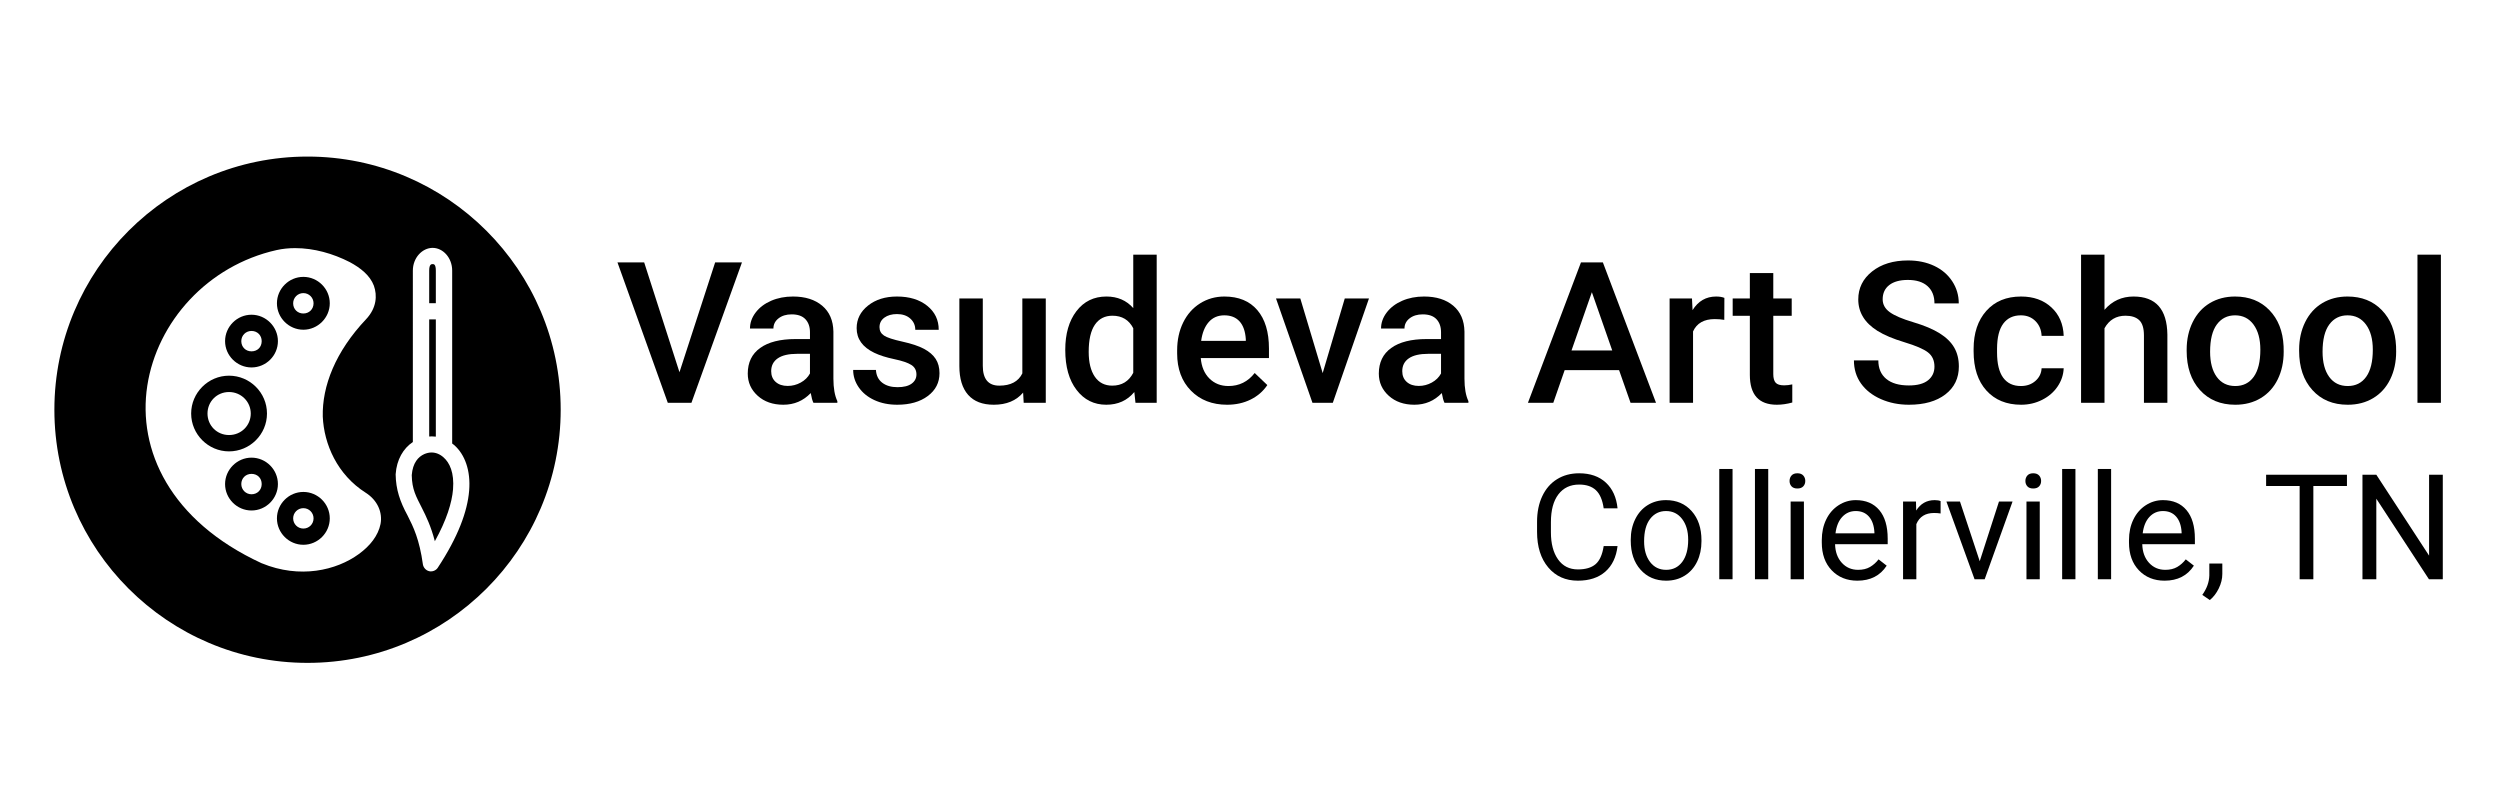 <?xml version="1.0" encoding="utf-8"?>
<!-- Generator: Adobe Illustrator 17.0.0, SVG Export Plug-In . SVG Version: 6.00 Build 0)  -->
<!DOCTYPE svg PUBLIC "-//W3C//DTD SVG 1.1//EN" "http://www.w3.org/Graphics/SVG/1.1/DTD/svg11.dtd">
<svg version="1.1" id="Layer_1" xmlns="http://www.w3.org/2000/svg" xmlns:xlink="http://www.w3.org/1999/xlink" x="0px" y="0px"
	 width="1980px" height="638.578px" viewBox="0 0 1980 638.578" enable-background="new 0 0 1980 638.578" xml:space="preserve">
<g>
	<path d="M199.186,362.458c-11.387,0-20.926,9.441-20.926,20.926s9.441,20.925,20.926,20.925c11.582,0,20.925-9.538,20.925-20.925
		C220.111,371.899,210.67,362.458,199.186,362.458z M199.186,391.462c-4.477,0-8.078-3.601-8.078-8.078
		c0-4.671,3.504-8.078,8.078-8.078c4.671,0,8.078,3.309,8.078,8.078C207.264,387.958,203.857,391.462,199.186,391.462z"/>
	<path d="M211.449,327.517c0-16.546-13.529-29.978-30.074-29.978c-16.449,0-29.978,13.529-29.978,29.978
		s13.529,29.978,29.978,29.978C197.921,357.494,211.449,344.063,211.449,327.517z M164.342,327.517
		c0-9.538,7.494-17.033,17.033-17.033s17.227,7.591,17.227,17.033c0,9.538-7.591,17.033-17.227,17.033
		C171.836,344.549,164.342,337.056,164.342,327.517z"/>
	<path d="M199.186,291.019c11.485,0,20.925-9.344,20.925-20.829c0-11.387-9.441-20.925-20.925-20.925
		c-11.485,0-20.926,9.441-20.926,20.925C178.26,281.675,187.799,291.019,199.186,291.019z M199.186,262.112
		c4.671,0,8.078,3.504,8.078,8.078c0,4.672-3.309,8.078-8.078,8.078c-4.574,0-8.078-3.407-8.078-8.078
		C191.108,265.616,194.708,262.112,199.186,262.112z"/>
	<path d="M240.258,261.139c11.387,0,20.925-9.441,20.925-20.925s-9.441-20.925-20.925-20.925c-11.484,0-20.926,9.441-20.926,20.925
		C219.333,251.795,228.871,261.139,240.258,261.139z M240.258,232.135c4.477,0,8.078,3.601,8.078,8.078
		c0,4.672-3.504,8.078-8.078,8.078c-4.574,0-8.078-3.407-8.078-8.078C232.18,235.737,235.782,232.135,240.258,232.135z"/>
	<path d="M240.258,389.613c-11.485,0-20.926,9.441-20.926,20.925c0,11.484,9.441,20.926,20.926,20.926
		c11.484,0,20.925-9.441,20.925-20.926C261.184,399.054,251.743,389.613,240.258,389.613z M240.258,418.617
		c-4.477,0-8.078-3.601-8.078-8.078s3.601-8.078,8.078-8.078c4.477,0,8.078,3.601,8.078,8.078
		C248.337,415.113,244.735,418.617,240.258,418.617z"/>
	<path d="M345.179,214.324c0-5.158-1.655-5.158-2.531-5.158c-0.876,0-2.725,0-2.725,5.158v25.792h5.256V214.324z"/>
	<path d="M345.179,345.815v-92.851h-5.256l0,0v92.754c0.682,0,1.362-0.098,2.141-0.098
		C343.038,345.62,344.108,345.718,345.179,345.815z"/>
	<path d="M243.568,124.003c-110.566,0-200.497,89.932-200.497,200.497s89.931,200.497,200.497,200.497
		S444.064,435.066,444.064,324.5S354.133,124.003,243.568,124.003z M301.381,415.016c-1.849,9.149-8.176,17.227-17.13,23.749
		c-17.811,13.042-46.815,19.758-76.792,7.397c-0.098,0-0.195-0.098-0.292-0.098c-72.705-33.578-98.302-89.932-90.516-140.543
		s47.691-95.188,102.39-107.451c4.769-1.071,9.733-1.557,14.696-1.557l0,0c14.891,0,29.978,4.282,43.311,11.096
		c8.467,4.574,15.962,10.414,19.076,18.687c2.725,7.689,2.238,17.519-6.131,26.473c-24.332,25.695-34.941,53.044-34.357,77.181
		c0.973,21.899,11.485,46.036,34.065,60.343C299.045,396.232,303.133,405.964,301.381,415.016z M371.555,388.737
		c-1.362,16.254-8.662,36.401-24.916,61.025c-1.46,2.141-4.282,3.212-6.716,2.628c-2.531-0.584-4.477-2.725-4.964-5.256
		c-2.725-19.855-7.591-29.88-12.166-38.834c-6.034-11.096-9.246-20.634-9.441-32.605c0.778-11.777,6.131-20.634,13.626-25.598
		V214.324c0-10.22,7.494-18.006,15.67-18.006l0,0c8.176,0,15.475,7.787,15.475,18.006v136.941c0.584,0.487,1.168,0.876,1.752,1.362
		C368.051,359.927,372.917,372.483,371.555,388.737z"/>
	<path d="M351.31,362.263c-2.92-2.628-6.229-3.893-9.538-3.893l0,0c-1.947,0-3.893,0.487-5.742,1.265
		c-4.769,2.142-9.149,6.911-9.927,16.643c0.195,11.387,3.407,16.838,8.078,26.084c3.309,6.521,7.202,14.6,10.22,26.278
		c9.344-16.838,13.529-30.561,14.405-41.073C359.875,374.332,356.079,366.449,351.31,362.263z"/>
</g>
<g enable-background="new    ">
	<path d="M538.14,294.81l28.263-87.005h21.236l-40.027,111.219h-18.715l-39.874-111.219h21.159L538.14,294.81z"/>
	<path d="M644.241,319.024c-0.815-1.578-1.528-4.15-2.139-7.715c-5.908,6.161-13.139,9.242-21.694,9.242
		c-8.301,0-15.075-2.369-20.319-7.103c-5.245-4.737-7.868-10.592-7.868-17.57c0-8.809,3.271-15.569,9.816-20.28
		c6.543-4.71,15.9-7.065,28.072-7.065h11.382v-5.424c0-4.278-1.197-7.702-3.59-10.274c-2.394-2.571-6.035-3.857-10.923-3.857
		c-4.228,0-7.69,1.057-10.389,3.169c-2.7,2.114-4.049,4.8-4.049,8.059h-18.562c0-4.532,1.501-8.771,4.507-12.718
		c3.004-3.946,7.091-7.04,12.26-9.281c5.168-2.24,10.935-3.361,17.301-3.361c9.675,0,17.39,2.433,23.145,7.295
		c5.754,4.863,8.708,11.7,8.861,20.51v37.277c0,7.435,1.043,13.367,3.132,17.799v1.298H644.241z M623.846,305.656
		c3.667,0,7.116-0.89,10.35-2.673c3.234-1.782,5.665-4.175,7.295-7.18v-15.583h-10.007c-6.875,0-12.044,1.197-15.507,3.591
		c-3.464,2.394-5.194,5.78-5.194,10.159c0,3.565,1.184,6.405,3.552,8.517C616.704,304.6,619.874,305.656,623.846,305.656z"/>
	<path d="M725.823,296.566c0-3.309-1.363-5.831-4.087-7.562c-2.725-1.731-7.245-3.259-13.558-4.583
		c-6.315-1.324-11.586-3.005-15.812-5.043c-9.269-4.48-13.902-10.973-13.902-19.478c0-7.129,3.004-13.087,9.014-17.875
		c6.008-4.787,13.647-7.18,22.916-7.18c9.879,0,17.861,2.444,23.948,7.333c6.085,4.889,9.128,11.228,9.128,19.021h-18.562
		c0-3.564-1.325-6.531-3.972-8.9c-2.648-2.367-6.162-3.552-10.541-3.552c-4.075,0-7.397,0.943-9.968,2.826
		c-2.572,1.885-3.858,4.406-3.858,7.563c0,2.852,1.196,5.068,3.59,6.646c2.393,1.578,7.23,3.169,14.513,4.774
		c7.282,1.604,12.998,3.514,17.149,5.728c4.15,2.216,7.231,4.877,9.243,7.982c2.011,3.107,3.017,6.876,3.017,11.305
		c0,7.437-3.082,13.458-9.243,18.066c-6.162,4.61-14.234,6.913-24.215,6.913c-6.773,0-12.808-1.222-18.104-3.667
		c-5.297-2.444-9.422-5.805-12.375-10.083c-2.954-4.278-4.43-8.886-4.43-13.825h18.027c0.254,4.38,1.91,7.752,4.965,10.121
		c3.055,2.367,7.104,3.552,12.146,3.552c4.889,0,8.605-0.928,11.153-2.788C724.549,302.003,725.823,299.571,725.823,296.566z"/>
	<path d="M810.307,310.927c-5.45,6.417-13.19,9.625-23.222,9.625c-8.964,0-15.749-2.622-20.357-7.868
		c-4.61-5.244-6.913-12.833-6.913-22.762v-53.548h18.562v53.318c0,10.491,4.354,15.736,13.062,15.736
		c9.014,0,15.098-3.234,18.256-9.701v-59.353h18.562v82.651h-17.493L810.307,310.927z"/>
	<path d="M843.688,277.088c0-12.731,2.953-22.955,8.86-30.67c5.908-7.716,13.827-11.573,23.757-11.573
		c8.759,0,15.837,3.055,21.236,9.166v-42.318h18.561v117.33h-16.805l-0.917-8.555c-5.55,6.722-12.961,10.083-22.228,10.083
		c-9.676,0-17.506-3.896-23.489-11.687C846.679,301.072,843.688,290.482,843.688,277.088z M862.25,278.692
		c0,8.403,1.616,14.96,4.851,19.67c3.234,4.711,7.829,7.066,13.788,7.066c7.587,0,13.139-3.386,16.652-10.16v-35.29
		c-3.413-6.62-8.913-9.931-16.5-9.931c-6.01,0-10.644,2.381-13.902,7.142C863.879,261.951,862.25,269.118,862.25,278.692z"/>
	<path d="M971.866,320.552c-11.765,0-21.301-3.704-28.608-11.115c-7.308-7.409-10.962-17.275-10.962-29.599v-2.293
		c0-8.25,1.592-15.621,4.775-22.113c3.182-6.493,7.65-11.546,13.406-15.164c5.754-3.615,12.17-5.423,19.25-5.423
		c11.254,0,19.948,3.59,26.085,10.771c6.136,7.179,9.204,17.339,9.204,30.478v7.486h-54.005c0.559,6.824,2.838,12.222,6.837,16.194
		c3.997,3.972,9.025,5.958,15.086,5.958c8.505,0,15.431-3.438,20.777-10.312l10.007,9.548c-3.31,4.94-7.728,8.772-13.253,11.496
		C984.939,319.188,978.739,320.552,971.866,320.552z M969.65,249.74c-5.093,0-9.204,1.784-12.337,5.348
		c-3.131,3.564-5.131,8.53-5.996,14.895h35.367v-1.375c-0.408-6.212-2.062-10.91-4.965-14.093
		C978.816,251.334,974.792,249.74,969.65,249.74z"/>
	<path d="M1047.564,295.497l17.493-59.123h19.173l-28.645,82.651h-16.118l-28.874-82.651h19.249L1047.564,295.497z"/>
	<path d="M1144.041,319.024c-0.814-1.578-1.528-4.15-2.139-7.715c-5.908,6.161-13.139,9.242-21.694,9.242
		c-8.3,0-15.074-2.369-20.318-7.103c-5.246-4.737-7.868-10.592-7.868-17.57c0-8.809,3.271-15.569,9.815-20.28
		c6.543-4.71,15.901-7.065,28.072-7.065h11.381v-5.424c0-4.278-1.197-7.702-3.59-10.274c-2.394-2.571-6.034-3.857-10.923-3.857
		c-4.228,0-7.69,1.057-10.389,3.169c-2.701,2.114-4.049,4.8-4.049,8.059h-18.561c0-4.532,1.501-8.771,4.506-12.718
		c3.004-3.946,7.091-7.04,12.26-9.281c5.168-2.24,10.935-3.361,17.301-3.361c9.675,0,17.391,2.433,23.146,7.295
		c5.754,4.863,8.708,11.7,8.861,20.51v37.277c0,7.435,1.043,13.367,3.131,17.799v1.298H1144.041z M1123.646,305.656
		c3.667,0,7.116-0.89,10.351-2.673c3.234-1.782,5.664-4.175,7.294-7.18v-15.583h-10.006c-6.875,0-12.044,1.197-15.506,3.591
		c-3.464,2.394-5.194,5.78-5.194,10.159c0,3.565,1.183,6.405,3.552,8.517C1116.503,304.6,1119.674,305.656,1123.646,305.656z"/>
	<path d="M1282.302,293.128h-43.082l-9.015,25.896h-20.089l42.013-111.219h17.34l42.089,111.219h-20.166L1282.302,293.128z
		 M1244.643,277.545h32.235l-16.118-46.138L1244.643,277.545z"/>
	<path d="M1365.641,253.331c-2.444-0.407-4.966-0.611-7.563-0.611c-8.505,0-14.234,3.26-17.187,9.778v56.526h-18.563v-82.651h17.722
		l0.458,9.243c4.481-7.182,10.694-10.771,18.638-10.771c2.648,0,4.837,0.357,6.569,1.069L1365.641,253.331z"/>
	<path d="M1404.443,216.284v20.089h14.59v13.75h-14.59v46.138c0,3.158,0.624,5.437,1.872,6.837c1.247,1.401,3.476,2.101,6.683,2.101
		c2.139,0,4.303-0.255,6.494-0.765v14.361c-4.227,1.172-8.302,1.757-12.222,1.757c-14.26,0-21.388-7.868-21.388-23.603v-46.826
		h-13.597v-13.75h13.597v-20.089H1404.443z"/>
	<path d="M1532.086,290.378c0-4.889-1.719-8.656-5.155-11.305c-3.438-2.647-9.639-5.321-18.601-8.02
		c-8.963-2.698-16.093-5.703-21.388-9.014c-10.135-6.365-15.2-14.666-15.2-24.902c0-8.962,3.653-16.347,10.961-22.152
		c7.307-5.805,16.792-8.708,28.455-8.708c7.74,0,14.64,1.427,20.7,4.278c6.059,2.852,10.821,6.913,14.284,12.184
		c3.463,5.27,5.194,11.113,5.194,17.53h-19.25c0-5.805-1.821-10.35-5.461-13.635c-3.641-3.284-8.849-4.927-15.622-4.927
		c-6.314,0-11.217,1.35-14.704,4.049c-3.489,2.699-5.232,6.467-5.232,11.305c0,4.074,1.884,7.473,5.653,10.197
		c3.768,2.725,9.981,5.374,18.638,7.944c8.656,2.572,15.608,5.5,20.854,8.785c5.244,3.284,9.089,7.054,11.534,11.305
		c2.444,4.252,3.667,9.231,3.667,14.934c0,9.269-3.552,16.64-10.656,22.113c-7.103,5.475-16.742,8.212-28.912,8.212
		c-8.047,0-15.443-1.49-22.19-4.468c-6.748-2.98-11.993-7.091-15.736-12.337c-3.744-5.245-5.615-11.356-5.615-18.333h19.327
		c0,6.315,2.087,11.204,6.263,14.666c4.175,3.463,10.16,5.194,17.952,5.194c6.722,0,11.775-1.362,15.162-4.087
		C1530.393,298.464,1532.086,294.86,1532.086,290.378z"/>
	<path d="M1600.529,305.733c4.634,0,8.48-1.349,11.535-4.049c3.055-2.698,4.684-6.034,4.889-10.006h17.492
		c-0.203,5.144-1.808,9.943-4.812,14.399c-3.005,4.457-7.079,7.983-12.222,10.579c-5.144,2.598-10.694,3.896-16.652,3.896
		c-11.56,0-20.727-3.742-27.499-11.229c-6.774-7.485-10.159-17.823-10.159-31.012v-1.91c0-12.578,3.361-22.648,10.083-30.211
		c6.722-7.562,15.888-11.343,27.499-11.343c9.827,0,17.836,2.865,24.023,8.593c6.187,5.73,9.433,13.253,9.739,22.573h-17.492
		c-0.204-4.736-1.822-8.632-4.851-11.688c-3.03-3.055-6.888-4.583-11.573-4.583c-6.009,0-10.644,2.178-13.901,6.531
		c-3.26,4.355-4.915,10.962-4.966,19.823v2.979c0,8.964,1.616,15.648,4.851,20.052
		C1589.746,303.531,1594.418,305.733,1600.529,305.733z"/>
	<path d="M1666.757,245.387c6.059-7.028,13.723-10.541,22.992-10.541c17.62,0,26.557,10.058,26.812,30.172v54.006h-18.563v-53.318
		c0-5.703-1.235-9.74-3.704-12.107c-2.471-2.369-6.098-3.553-10.885-3.553c-7.435,0-12.986,3.312-16.652,9.931v59.047h-18.563
		v-117.33h18.563V245.387z"/>
	<path d="M1731.839,276.934c0-8.096,1.604-15.391,4.812-21.885c3.208-6.492,7.716-11.483,13.521-14.972
		c5.805-3.487,12.476-5.232,20.012-5.232c11.154,0,20.205,3.59,27.156,10.771c6.952,7.179,10.707,16.703,11.267,28.568l0.076,4.355
		c0,8.149-1.566,15.43-4.697,21.847c-3.132,6.417-7.613,11.381-13.444,14.896c-5.832,3.513-12.565,5.27-20.204,5.27
		c-11.663,0-20.996-3.883-27.997-11.649c-7.002-7.765-10.502-18.116-10.502-31.052V276.934z M1750.4,278.539
		c0,8.505,1.756,15.163,5.271,19.975c3.513,4.812,8.401,7.218,14.666,7.218c6.263,0,11.139-2.444,14.627-7.333
		c3.487-4.889,5.233-12.043,5.233-21.465c0-8.351-1.795-14.972-5.386-19.861c-3.59-4.889-8.467-7.333-14.628-7.333
		c-6.06,0-10.872,2.406-14.437,7.219C1752.182,261.772,1750.4,268.966,1750.4,278.539z"/>
	<path d="M1820.907,276.934c0-8.096,1.604-15.391,4.812-21.885c3.208-6.492,7.716-11.483,13.521-14.972
		c5.805-3.487,12.476-5.232,20.012-5.232c11.154,0,20.205,3.59,27.156,10.771c6.952,7.179,10.707,16.703,11.267,28.568l0.076,4.355
		c0,8.149-1.566,15.43-4.697,21.847c-3.132,6.417-7.613,11.381-13.444,14.896c-5.832,3.513-12.565,5.27-20.204,5.27
		c-11.662,0-20.995-3.883-27.997-11.649c-7.002-7.765-10.502-18.116-10.502-31.052V276.934z M1839.469,278.539
		c0,8.505,1.756,15.163,5.271,19.975c3.513,4.812,8.401,7.218,14.666,7.218c6.263,0,11.139-2.444,14.627-7.333
		c3.487-4.889,5.233-12.043,5.233-21.465c0-8.351-1.795-14.972-5.386-19.861c-3.59-4.889-8.467-7.333-14.628-7.333
		c-6.06,0-10.872,2.406-14.437,7.219C1841.25,261.772,1839.469,268.966,1839.469,278.539z"/>
	<path d="M1933.195,319.024h-18.563v-117.33h18.563V319.024z"/>
</g>
<g enable-background="new    ">
	<path d="M1281.093,432.493c-1.023,8.756-4.256,15.514-9.695,20.271c-5.44,4.758-12.671,7.136-21.692,7.136
		c-9.78,0-17.618-3.506-23.511-10.52c-5.895-7.012-8.843-16.394-8.843-28.145v-7.96c0-7.695,1.374-14.461,4.123-20.299
		c2.748-5.836,6.643-10.32,11.684-13.446c5.042-3.128,10.879-4.691,17.513-4.691c8.794,0,15.845,2.455,21.152,7.363
		c5.307,4.909,8.396,11.705,9.269,20.384h-10.974c-0.948-6.615-3.005-11.406-6.168-14.372c-3.166-2.966-7.592-4.448-13.277-4.448
		c-6.975,0-12.444,2.58-16.403,7.74c-3.962,5.16-5.942,12.5-5.942,22.022v8.024c0,8.992,1.876,16.143,5.628,21.455
		c3.753,5.311,9.002,7.966,15.751,7.966c6.064,0,10.718-1.373,13.959-4.121c3.242-2.748,5.392-7.534,6.453-14.357H1281.093z"/>
	<path d="M1291.555,427.433c0-6.028,1.184-11.448,3.554-16.263c2.367-4.813,5.665-8.528,9.893-11.144
		c4.226-2.614,9.049-3.923,14.47-3.923c8.377,0,15.153,2.9,20.328,8.699c5.174,5.801,7.76,13.514,7.76,23.142v0.739
		c0,5.99-1.146,11.364-3.439,16.121c-2.295,4.758-5.572,8.463-9.837,11.116c-4.264,2.653-9.164,3.98-14.698,3.98
		c-8.339,0-15.096-2.899-20.27-8.7c-5.175-5.799-7.762-13.475-7.762-23.028V427.433z M1302.131,428.683
		c0,6.823,1.582,12.302,4.747,16.433c3.165,4.132,7.401,6.198,12.708,6.198c5.345,0,9.59-2.094,12.737-6.283
		c3.146-4.188,4.72-10.054,4.72-17.598c0-6.747-1.602-12.215-4.805-16.404c-3.204-4.188-7.458-6.283-12.765-6.283
		c-5.193,0-9.381,2.066-12.565,6.197C1303.723,415.076,1302.131,420.989,1302.131,428.683z"/>
	<path d="M1372.181,458.762h-10.52v-87.336h10.52V458.762z"/>
	<path d="M1400.44,458.762h-10.518v-87.336h10.518V458.762z"/>
	<path d="M1417.328,380.921c0-1.705,0.52-3.145,1.563-4.321c1.042-1.174,2.587-1.762,4.634-1.762c2.047,0,3.601,0.588,4.662,1.762
		c1.061,1.176,1.592,2.617,1.592,4.321c0,1.707-0.531,3.128-1.592,4.265c-1.061,1.137-2.615,1.706-4.662,1.706
		c-2.047,0-3.592-0.569-4.634-1.706C1417.848,384.049,1417.328,382.628,1417.328,380.921z M1428.7,458.762h-10.52V397.24h10.52
		V458.762z"/>
	<path d="M1471.059,459.899c-8.339,0-15.125-2.738-20.356-8.216c-5.231-5.477-7.847-12.802-7.847-21.975v-1.934
		c0-6.102,1.166-11.551,3.498-16.347c2.331-4.795,5.591-8.547,9.78-11.258c4.187-2.71,8.728-4.065,13.618-4.065
		c7.997,0,14.215,2.635,18.65,7.904s6.652,12.812,6.652,22.629v4.379h-41.677c0.151,6.065,1.923,10.965,5.316,14.698
		c3.392,3.734,7.704,5.601,12.935,5.601c3.715,0,6.861-0.758,9.439-2.274c2.578-1.516,4.834-3.526,6.767-6.028l6.425,5.004
		C1489.103,455.939,1481.37,459.899,1471.059,459.899z M1469.752,404.746c-4.247,0-7.81,1.545-10.69,4.634
		c-2.882,3.09-4.662,7.42-5.345,12.993h30.818v-0.796c-0.304-5.345-1.745-9.486-4.321-12.424
		C1477.636,406.215,1474.148,404.746,1469.752,404.746z"/>
	<path d="M1536.96,406.679c-1.592-0.264-3.317-0.397-5.175-0.397c-6.899,0-11.581,2.937-14.044,8.813v43.668h-10.52V397.24h10.235
		l0.171,7.107c3.448-5.495,8.338-8.244,14.67-8.244c2.047,0,3.6,0.265,4.662,0.796V406.679z"/>
	<path d="M1567.948,444.491l15.24-47.251h10.746l-22.061,61.522h-8.018l-22.289-61.522h10.747L1567.948,444.491z"/>
	<path d="M1604.112,380.921c0-1.705,0.52-3.145,1.563-4.321c1.042-1.174,2.587-1.762,4.634-1.762c2.047,0,3.601,0.588,4.662,1.762
		c1.06,1.176,1.592,2.617,1.592,4.321c0,1.707-0.532,3.128-1.592,4.265c-1.061,1.137-2.616,1.706-4.662,1.706
		c-2.047,0-3.592-0.569-4.634-1.706C1604.632,384.049,1604.112,382.628,1604.112,380.921z M1615.484,458.762h-10.52V397.24h10.52
		V458.762z"/>
	<path d="M1643.743,458.762h-10.52v-87.336h10.52V458.762z"/>
	<path d="M1672.001,458.762h-10.518v-87.336h10.518V458.762z"/>
	<path d="M1714.362,459.899c-8.341,0-15.126-2.738-20.357-8.216c-5.231-5.477-7.845-12.802-7.845-21.975v-1.934
		c0-6.102,1.165-11.551,3.497-16.347c2.331-4.795,5.591-8.547,9.78-11.258c4.188-2.71,8.728-4.065,13.618-4.065
		c7.997,0,14.215,2.635,18.65,7.904s6.652,12.812,6.652,22.629v4.379h-41.677c0.151,6.065,1.923,10.965,5.316,14.698
		c3.392,3.734,7.704,5.601,12.935,5.601c3.715,0,6.861-0.758,9.44-2.274c2.576-1.516,4.832-3.526,6.766-6.028l6.426,5.004
		C1732.404,455.939,1724.671,459.899,1714.362,459.899z M1713.053,404.746c-4.245,0-7.81,1.545-10.69,4.634
		c-2.881,3.09-4.662,7.42-5.345,12.993h30.818v-0.796c-0.304-5.345-1.744-9.486-4.321-12.424
		C1720.937,406.215,1717.45,404.746,1713.053,404.746z"/>
	<path d="M1750.183,475.251l-5.97-4.094c3.562-4.967,5.419-10.084,5.571-15.352v-9.495h10.292v8.244
		c0,3.83-0.938,7.656-2.814,11.486C1755.385,469.869,1753.026,472.939,1750.183,475.251z"/>
	<path d="M1858.785,384.902h-26.61v73.86h-10.859v-73.86h-26.553v-8.927h64.023V384.902z"/>
	<path d="M1934.691,458.762h-10.974l-41.677-63.796v63.796h-10.973v-82.787h10.973l41.792,64.08v-64.08h10.86V458.762z"/>
</g>
</svg>
